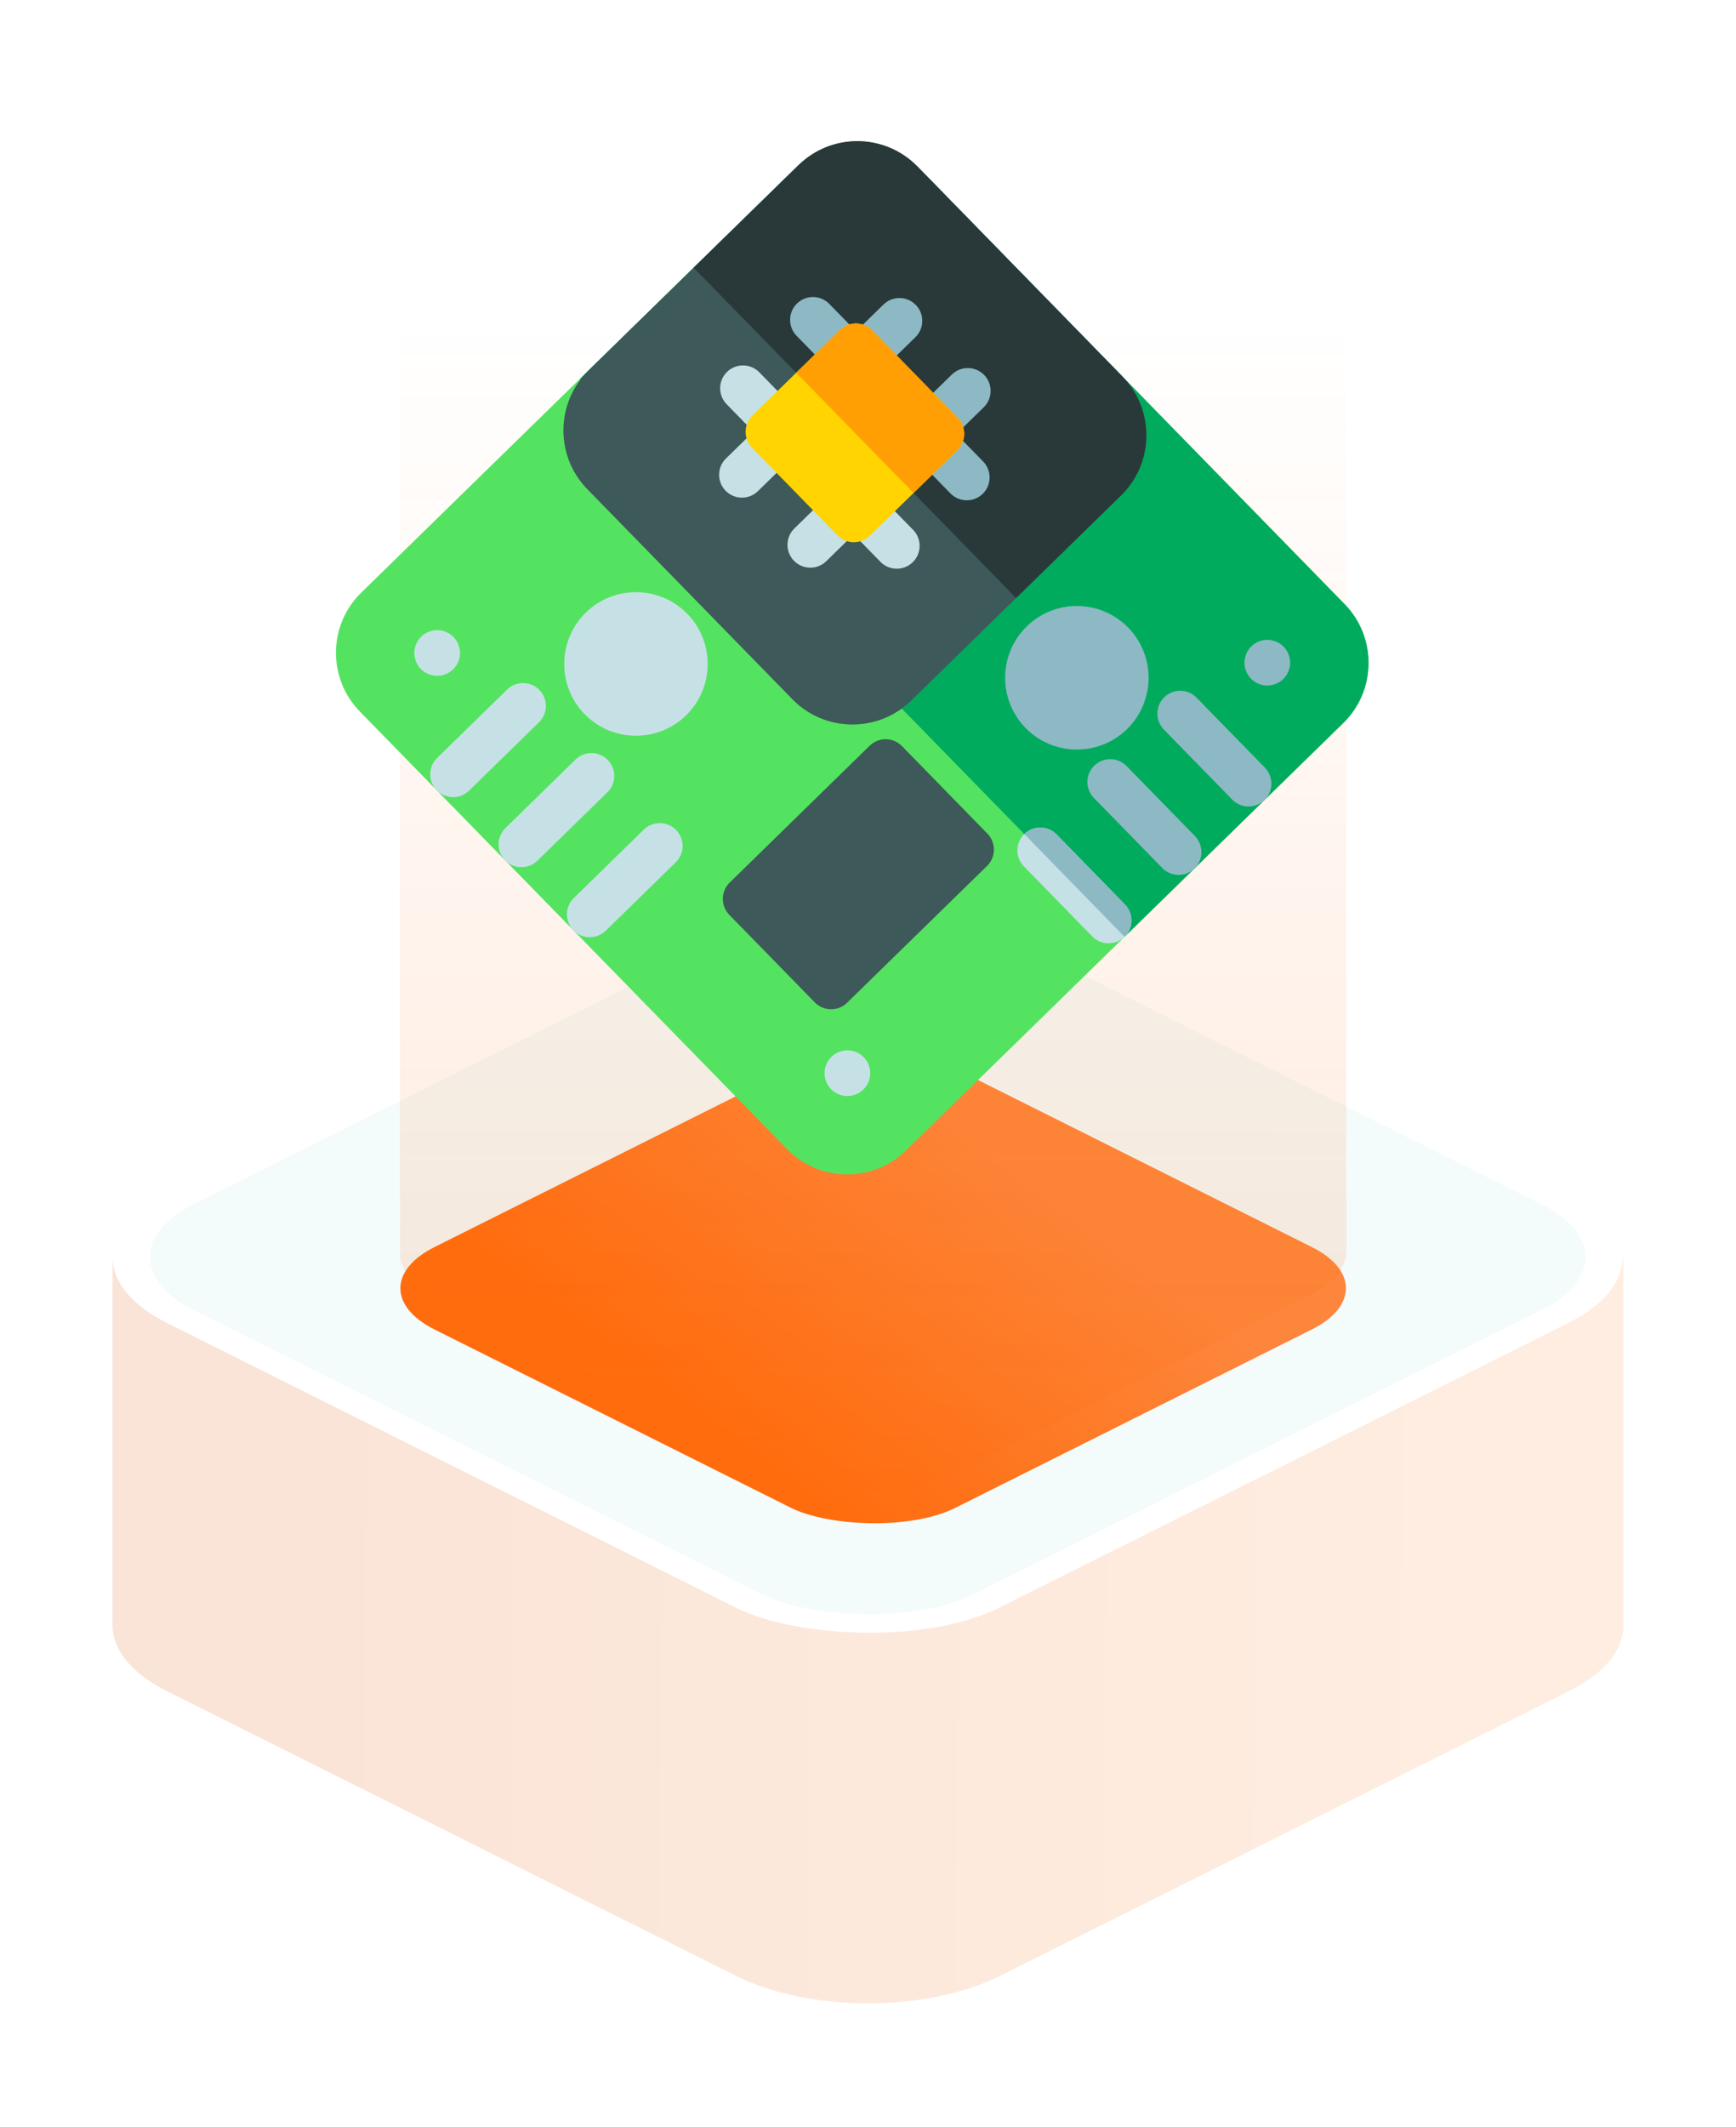 <svg width="98" height="120" viewBox="0 0 98 120" fill="none" xmlns="http://www.w3.org/2000/svg">
<g id="icon-eletric">
<g id="iso_square">
<path id="Union" fill-rule="evenodd" clip-rule="evenodd" d="M6.354 91.743C6.38 93.07 7.406 94.394 9.432 95.407L41.569 111.476C45.673 113.528 52.328 113.528 56.432 111.476L88.569 95.407C90.753 94.315 91.775 92.862 91.635 91.433V70.9L53.617 70.9C50.712 70.19 47.289 70.19 44.384 70.9L6.354 70.9L6.354 91.675C6.354 91.686 6.354 91.697 6.354 91.707L6.354 91.743H6.354Z" fill="url(#paint0_linear)" fill-opacity="0.2"/>
<rect id="Rectangle 464" x="1.486" width="50.886" height="50.886" rx="7.478" transform="matrix(0.894 -0.447 0.894 0.447 2.157 71.585)" fill="#F4FBFB" stroke="white" stroke-width="1.662"/>
<g id="Rectangle 465" filter="url(#filter0_i)">
<rect width="32.901" height="32.901" rx="5.202" transform="matrix(0.894 -0.447 0.894 0.447 19.878 70.599)" fill="url(#paint1_linear)"/>
</g>
<path id="Union_2" fill-rule="evenodd" clip-rule="evenodd" d="M76.002 19.589C76.071 18.841 75.644 17.603 73.385 16.639L54.94 7.541C53.098 6.378 48.235 4.75 43.516 7.541L25.32 16.639C24.448 16.999 22.678 18.043 22.578 19.34V67.944H22.585V70.723C22.516 71.222 22.942 72.46 25.202 73.424L43.647 82.521C45.489 83.684 50.352 85.313 55.071 82.521L73.267 73.424C74.139 73.064 75.909 72.019 76.009 70.723V67.483H76.002V19.589Z" fill="url(#paint2_linear)"/>
</g>
<g id="eletronica">
<path id="Vector" d="M45.083 9.313L20.391 33.434C18.521 35.26 18.486 38.268 20.313 40.138L44.433 64.83C46.26 66.7 49.267 66.735 51.138 64.908L75.83 40.788C77.7 38.961 77.735 35.954 75.908 34.083L51.788 9.391L45.083 9.313Z" fill="#54E360"/>
<path id="Vector_2" d="M45.083 9.313L32.737 21.373L63.484 52.848L75.83 40.788C77.7 38.961 77.735 35.954 75.908 34.084L51.788 9.392L45.083 9.313Z" fill="#00AB5E"/>
<path id="Vector_3" d="M45.084 9.313L33.231 20.891C31.361 22.718 31.326 25.725 33.153 27.595L44.731 39.447C46.557 41.317 49.565 41.352 51.435 39.526L63.287 27.948C65.157 26.121 65.192 23.114 63.365 21.244L51.788 9.391C49.961 7.522 46.954 7.486 45.084 9.313Z" fill="#3D5959"/>
<path id="Vector_4" d="M45.083 9.313L39.157 15.102L57.361 33.737L63.286 27.948C65.157 26.121 65.192 23.114 63.365 21.244L51.788 9.392C49.961 7.522 46.953 7.486 45.083 9.313Z" fill="#293939"/>
<path id="Vector_5" d="M48.736 61.463C48.494 61.7 48.16 61.834 47.821 61.83C47.481 61.827 47.151 61.685 46.913 61.442C46.676 61.199 46.542 60.865 46.547 60.526C46.551 60.186 46.692 59.856 46.935 59.619C47.178 59.382 47.511 59.248 47.851 59.252C48.19 59.256 48.52 59.398 48.758 59.64C48.995 59.883 49.128 60.217 49.125 60.556C49.121 60.895 48.979 61.226 48.736 61.463Z" fill="#C5E1E6"/>
<path id="Vector_6" d="M25.58 37.759C25.337 37.996 25.004 38.129 24.665 38.125C24.325 38.121 23.994 37.98 23.757 37.737C23.52 37.495 23.387 37.161 23.39 36.821C23.395 36.482 23.536 36.152 23.779 35.914C24.021 35.677 24.355 35.543 24.694 35.547C25.034 35.552 25.364 35.693 25.601 35.936C25.839 36.178 25.972 36.512 25.969 36.852C25.965 37.191 25.823 37.522 25.58 37.759Z" fill="#C5E1E6"/>
<path id="Vector_7" d="M55.477 27.856C54.967 28.354 54.151 28.344 53.654 27.835L51.724 25.86C51.227 25.35 51.236 24.534 51.745 24.037C52.254 23.539 53.071 23.549 53.568 24.058L55.498 26.033C55.995 26.543 55.986 27.359 55.477 27.856Z" fill="#8DB9C4"/>
<path id="Vector_8" d="M51.526 31.716C51.017 32.213 50.201 32.204 49.703 31.695L47.774 29.719C47.276 29.21 47.286 28.394 47.795 27.896C48.304 27.399 49.12 27.408 49.618 27.918L51.548 29.893C52.045 30.402 52.035 31.219 51.526 31.716Z" fill="#C5E1E6"/>
<path id="Vector_9" d="M48.723 20.942C48.213 21.44 47.397 21.43 46.9 20.921L44.97 18.945C44.473 18.436 44.482 17.62 44.991 17.123C45.501 16.625 46.317 16.635 46.814 17.144L48.744 19.119C49.242 19.629 49.232 20.445 48.723 20.942Z" fill="#8DB9C4"/>
<g id="Group">
<path id="Vector_10" d="M44.772 24.801C44.263 25.299 43.447 25.289 42.95 24.78L41.02 22.804C40.523 22.295 40.532 21.479 41.041 20.982C41.55 20.484 42.367 20.494 42.864 21.003L44.794 22.978C45.291 23.488 45.282 24.304 44.772 24.801Z" fill="#C5E1E6"/>
<path id="Vector_11" d="M48.62 29.728L46.645 31.658C46.135 32.156 45.319 32.146 44.822 31.637C44.324 31.128 44.334 30.311 44.843 29.814L46.818 27.884C47.328 27.387 48.144 27.396 48.641 27.906C49.139 28.415 49.129 29.231 48.62 29.728Z" fill="#C5E1E6"/>
<path id="Vector_12" d="M44.761 25.778L42.785 27.707C42.276 28.205 41.46 28.195 40.962 27.686C40.465 27.177 40.474 26.361 40.984 25.863L42.959 23.933C43.468 23.436 44.284 23.445 44.782 23.955C45.279 24.464 45.27 25.28 44.761 25.778Z" fill="#C5E1E6"/>
</g>
<path id="Vector_13" d="M55.534 22.975L53.559 24.904C53.049 25.402 52.233 25.392 51.736 24.883C51.238 24.374 51.248 23.558 51.757 23.06L53.732 21.131C54.242 20.633 55.058 20.643 55.555 21.152C56.053 21.661 56.043 22.477 55.534 22.975Z" fill="#8DB9C4"/>
<path id="Vector_14" d="M51.674 19.024L49.699 20.954C49.19 21.451 48.374 21.442 47.876 20.932C47.379 20.423 47.388 19.607 47.898 19.11L49.873 17.18C50.382 16.683 51.198 16.692 51.696 17.201C52.194 17.71 52.184 18.527 51.674 19.024Z" fill="#8DB9C4"/>
<path id="Vector_15" d="M72.441 38.307C72.199 38.545 71.865 38.678 71.526 38.674C71.186 38.671 70.856 38.529 70.618 38.286C70.381 38.043 70.247 37.709 70.252 37.37C70.256 37.031 70.397 36.701 70.64 36.463C70.883 36.226 71.216 36.092 71.556 36.096C71.895 36.1 72.226 36.242 72.463 36.485C72.7 36.727 72.833 37.061 72.83 37.401C72.825 37.74 72.684 38.07 72.441 38.307Z" fill="#8DB9C4"/>
<path id="Vector_16" d="M30.428 40.745L26.478 44.604C25.968 45.101 25.152 45.092 24.655 44.583C24.157 44.073 24.167 43.257 24.676 42.76L28.627 38.9C29.136 38.403 29.952 38.412 30.45 38.922C30.947 39.431 30.938 40.247 30.428 40.745Z" fill="#C5E1E6"/>
<path id="Vector_17" d="M34.288 44.695L30.337 48.554C29.828 49.052 29.011 49.042 28.514 48.533C28.017 48.024 28.026 47.208 28.535 46.71L32.486 42.851C32.995 42.353 33.811 42.363 34.309 42.872C34.806 43.382 34.797 44.198 34.288 44.695Z" fill="#C5E1E6"/>
<path id="Vector_18" d="M67.434 48.988C66.925 49.486 66.109 49.476 65.612 48.967L61.752 45.016C61.255 44.507 61.264 43.691 61.774 43.194C62.283 42.696 63.099 42.706 63.597 43.215L67.456 47.166C67.953 47.675 67.944 48.491 67.434 48.988Z" fill="#8DB9C4"/>
<path id="Vector_19" d="M71.385 45.13C70.875 45.627 70.059 45.617 69.562 45.108L65.703 41.157C65.205 40.648 65.215 39.832 65.724 39.335C66.233 38.837 67.049 38.847 67.547 39.356L71.406 43.307C71.903 43.816 71.894 44.632 71.385 45.13Z" fill="#8DB9C4"/>
<path id="Vector_20" d="M49.094 42.069L41.193 49.787C40.683 50.285 40.674 51.101 41.171 51.61L45.996 56.548C46.493 57.057 47.309 57.067 47.818 56.57L55.72 48.851C56.229 48.354 56.238 47.538 55.741 47.028L50.917 42.09C50.419 41.581 49.603 41.571 49.094 42.069Z" fill="#3D5959"/>
<path id="Vector_21" d="M57.96 35.338C56.362 36.898 56.332 39.468 57.893 41.066C59.454 42.663 62.023 42.694 63.621 41.133C65.219 39.572 65.249 37.002 63.688 35.405C62.127 33.807 59.558 33.777 57.96 35.338Z" fill="#8DB9C4"/>
<path id="Vector_22" d="M33.07 34.559C31.473 36.12 31.442 38.689 33.003 40.287C34.564 41.885 37.133 41.915 38.731 40.354C40.329 38.794 40.359 36.224 38.798 34.626C37.237 33.029 34.668 32.998 33.07 34.559Z" fill="#C5E1E6"/>
<path id="Vector_23" d="M38.146 48.646L34.195 52.505C33.686 53.003 32.87 52.993 32.372 52.484C31.875 51.975 31.884 51.158 32.394 50.661L36.344 46.802C36.854 46.304 37.67 46.314 38.167 46.823C38.665 47.332 38.655 48.148 38.146 48.646Z" fill="#C5E1E6"/>
<path id="Vector_24" d="M63.483 52.848C62.974 53.346 62.158 53.336 61.66 52.827L57.801 48.876C57.304 48.367 57.313 47.551 57.822 47.053C58.332 46.556 59.148 46.565 59.645 47.074L63.505 51.025C64.002 51.534 63.992 52.351 63.483 52.848Z" fill="#C5E1E6"/>
<path id="Vector_25" d="M47.415 18.615L42.477 23.44C41.968 23.937 41.958 24.753 42.456 25.262L47.28 30.201C47.777 30.71 48.593 30.72 49.103 30.222L54.041 25.398C54.55 24.901 54.56 24.084 54.062 23.575L49.238 18.637C48.741 18.128 47.925 18.118 47.415 18.615Z" fill="#FFD400"/>
<path id="Vector_26" d="M47.416 18.616L44.946 21.028L51.572 27.811L54.041 25.398C54.55 24.901 54.56 24.085 54.063 23.576L49.239 18.637C48.741 18.128 47.925 18.118 47.416 18.616Z" fill="#FF9F04"/>
<path id="Vector_27" d="M57.823 47.053L63.484 52.848C63.993 52.351 64.003 51.535 63.505 51.025L59.646 47.075C59.149 46.565 58.332 46.556 57.823 47.053Z" fill="#8DB9C4"/>
</g>
</g>
<defs>
<filter id="filter0_i" x="22.604" y="57.248" width="53.404" height="26.702" filterUnits="userSpaceOnUse" color-interpolation-filters="sRGB">
<feFlood flood-opacity="0" result="BackgroundImageFix"/>
<feBlend mode="normal" in="SourceGraphic" in2="BackgroundImageFix" result="shape"/>
<feColorMatrix in="SourceAlpha" type="matrix" values="0 0 0 0 0 0 0 0 0 0 0 0 0 0 0 0 0 0 127 0" result="hardAlpha"/>
<feOffset dy="2.077"/>
<feComposite in2="hardAlpha" operator="arithmetic" k2="-1" k3="1"/>
<feColorMatrix type="matrix" values="0 0 0 0 1 0 0 0 0 1 0 0 0 0 1 0 0 0 0.25 0"/>
<feBlend mode="normal" in2="shape" result="effect1_innerShadow"/>
</filter>
<linearGradient id="paint0_linear" x1="12.134" y1="87.544" x2="82.274" y2="87.887" gradientUnits="userSpaceOnUse">
<stop offset="0.088" stop-color="#DB5500" stop-opacity="0.78"/>
<stop offset="1" stop-color="#FF6C0E" stop-opacity="0.63"/>
</linearGradient>
<linearGradient id="paint1_linear" x1="0.009" y1="32.875" x2="23.589" y2="37.591" gradientUnits="userSpaceOnUse">
<stop stop-color="#FF6C0E"/>
<stop offset="1" stop-color="#FD863C"/>
<stop offset="1" stop-color="#FD863C"/>
</linearGradient>
<linearGradient id="paint2_linear" x1="49.331" y1="18.047" x2="49.293" y2="84.063" gradientUnits="userSpaceOnUse">
<stop stop-color="#FF6C0E" stop-opacity="0"/>
<stop offset="1" stop-color="#FF6C0E" stop-opacity="0.15"/>
</linearGradient>
</defs>
</svg>
